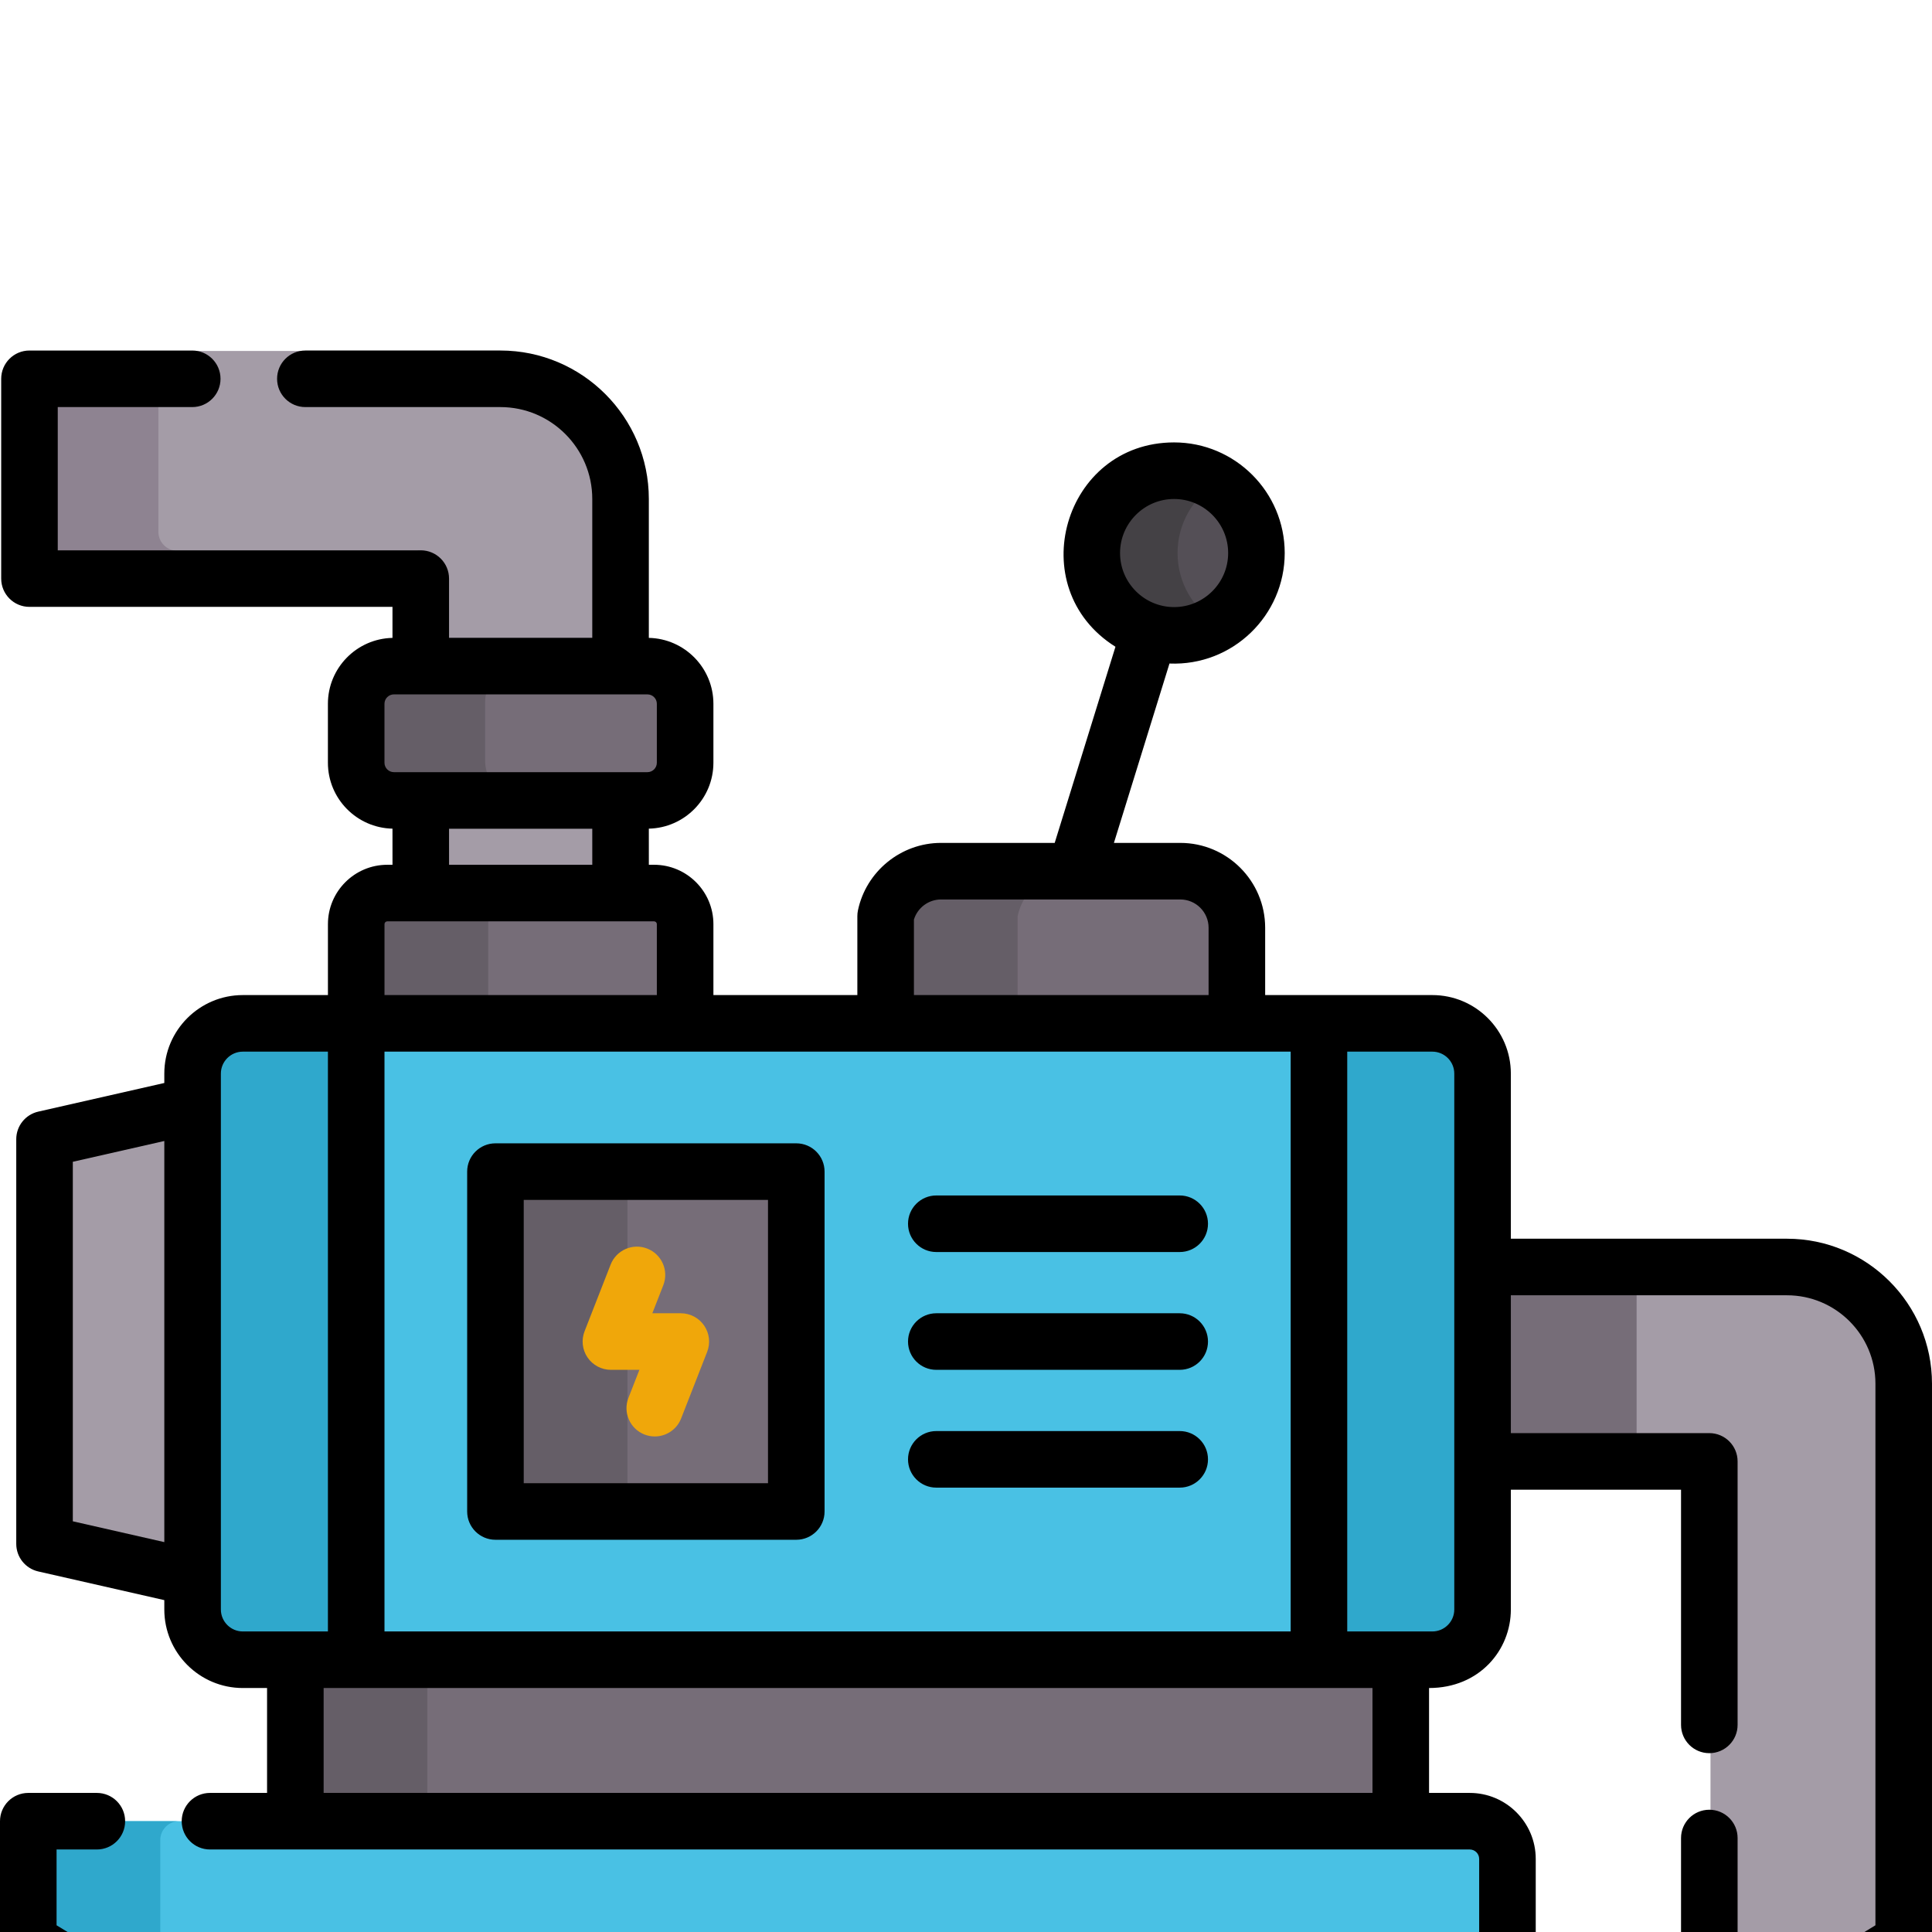 <svg width="512" height="512" viewBox="0 0 512 512" fill="none" xmlns="http://www.w3.org/2000/svg">
<g clip-path="url(#clip0)">
<path d="M505 366.133V560.132C505 562.819 502.753 565 499.985 565H458.311C455.543 565 453.296 562.819 453.296 560.132V386.189H337V336H473.957C491.098 336.001 505 349.495 505 366.133V366.133Z" fill="#A49CA7"/>
<path d="M337.109 335.769H433.719V387.287H337.109V335.769Z" fill="#766D78"/>
<path d="M78.271 422.992H371.215V482.637H78.271V422.992Z" fill="#766D78"/>
<path d="M78.271 422.994H113.249V482.637H78.271V422.994Z" fill="#655E67"/>
<path d="M131.791 93H11.997C9.237 93 7 95.237 7 97.997V140.946C7 143.706 9.237 145.943 11.997 145.943H110.698V264.393H163.641V124.849C163.64 107.26 149.381 93 131.791 93Z" fill="#A49CA7"/>
<path d="M173.329 236.667H102.639C98.087 236.667 94.398 240.357 94.398 244.908V274.365H181.571V244.908C181.57 240.356 177.881 236.667 173.329 236.667V236.667Z" fill="#766D78"/>
<path d="M170.762 176.028H103.577C98.058 176.028 93.583 180.502 93.583 186.022V201.638C93.583 207.157 98.057 211.632 103.577 211.632H170.762C176.281 211.632 180.756 207.158 180.756 201.638V186.022C180.755 180.502 176.281 176.028 170.762 176.028Z" fill="#766D78"/>
<path d="M46.975 145.947H11.997C9.239 145.947 7 143.708 7 140.95V97.997C7 95.239 9.239 93 11.997 93H46.975C44.217 93 41.978 95.239 41.978 97.997V140.95C41.978 143.708 44.217 145.947 46.975 145.947Z" fill="#8E8391"/>
<path d="M137.614 236.67C133.067 236.67 129.379 240.358 129.379 244.905V274.367H94.401V244.905C94.401 240.358 98.089 236.67 102.636 236.67H137.614Z" fill="#655E67"/>
<path d="M138.558 211.636H103.58C98.053 211.636 93.586 207.159 93.586 201.642V186.022C93.586 180.505 98.053 176.028 103.58 176.028H138.558C133.031 176.028 128.564 180.505 128.564 186.022V201.642C128.564 207.159 133.031 211.636 138.558 211.636Z" fill="#655E67"/>
<path d="M311.149 168.38C323.2 168.38 332.969 158.611 332.969 146.56C332.969 134.509 323.2 124.74 311.149 124.74C299.098 124.74 289.329 134.509 289.329 146.56C289.329 158.611 299.098 168.38 311.149 168.38Z" fill="#544F56"/>
<path d="M312.791 230.87H249.376C242.283 230.87 236.161 235.841 234.705 242.783V280.161H327.782V245.861C327.782 237.582 321.07 230.87 312.791 230.87V230.87Z" fill="#766D78"/>
<path d="M284.352 230.874C277.256 230.874 271.14 235.841 269.681 242.787V280.164H234.703V242.787C236.162 235.841 242.278 230.874 249.374 230.874H284.352Z" fill="#655E67"/>
<path d="M322.518 165.185C319.21 167.214 315.312 168.383 311.145 168.383C299.102 168.383 289.329 158.609 289.329 146.557C289.329 134.515 299.103 124.741 311.145 124.741C315.312 124.741 319.21 125.91 322.518 127.939C316.252 131.767 312.065 138.672 312.065 146.557C312.065 154.442 316.252 161.357 322.518 165.185V165.185Z" fill="#444145"/>
<path d="M72.719 422.992L15.689 410.029C13.414 409.512 11.8 407.489 11.8 405.156V305.893C11.8 303.56 13.414 301.538 15.689 301.02L72.719 288.057V422.992Z" fill="#A49CA7"/>
<path d="M94.398 271.201H349.536V439.848H94.398V271.201Z" fill="#49C1E4"/>
<path d="M94.398 439.848H64.351C56.999 439.848 51.039 433.888 51.039 426.536V284.513C51.039 277.161 56.999 271.201 64.351 271.201H94.397L94.398 439.848Z" fill="#2FA8CC"/>
<path d="M349.536 439.848H379.582C386.934 439.848 392.894 433.888 392.894 426.536V284.513C392.894 277.161 386.934 271.201 379.582 271.201H349.536V439.848Z" fill="#2FA8CC"/>
<path d="M206.027 400.559H136.295C133.535 400.559 131.298 398.322 131.298 395.562V315.486C131.298 312.726 133.535 310.489 136.295 310.489H206.027C208.787 310.489 211.024 312.726 211.024 315.486V395.562C211.024 398.322 208.787 400.559 206.027 400.559Z" fill="#766D78"/>
<path d="M394.489 580.186H12.492C9.732 580.186 7.495 577.949 7.495 575.189V487.634C7.495 484.874 9.732 482.637 12.492 482.637H394.489C397.249 482.637 399.486 484.874 399.486 487.634V575.189C399.486 577.949 397.249 580.186 394.489 580.186Z" fill="#49C1E4"/>
<path d="M171.273 400.558H136.295C133.537 400.558 131.298 398.319 131.298 395.561V315.491C131.298 312.723 133.537 310.494 136.295 310.494H171.273C168.515 310.494 166.276 312.723 166.276 315.491V395.561C166.276 398.319 168.515 400.558 171.273 400.558V400.558Z" fill="#655E67"/>
<path d="M47.47 580.186H12.492C9.734 580.186 7.495 577.947 7.495 575.189V487.634C7.495 484.876 9.734 482.637 12.492 482.637H47.47C44.712 482.637 42.473 484.876 42.473 487.634V575.189C42.473 577.947 44.712 580.186 47.47 580.186Z" fill="#2FA8CC"/>
<path d="M473.574 328.273H400.39V284.512C400.39 273.039 391.056 263.705 379.583 263.705C369.697 263.705 345.288 263.705 335.281 263.705V245.864C335.281 233.465 325.194 223.378 312.795 223.378H295.2L309.924 175.843C326.683 176.535 340.463 163.093 340.463 146.559C340.463 130.395 327.312 117.244 311.148 117.244C281.88 117.244 270.693 155.754 295.607 171.398L279.506 223.377H249.373C238.797 223.377 229.542 230.891 227.367 241.243C227.261 241.75 227.207 242.267 227.207 242.785V263.704H189.061V244.903C189.061 236.23 182.004 229.173 173.331 229.173H171.952L171.948 219.601C181.417 219.398 189.061 211.648 189.061 202.131V186.515C189.061 176.998 181.417 169.248 171.948 169.045V132.236C171.948 110.541 154.298 92.89 132.602 92.89H80.925C76.785 92.89 73.43 96.246 73.43 100.385C73.43 104.524 76.786 107.88 80.925 107.88H132.603C146.032 107.88 156.958 118.806 156.958 132.235V169.027H119.001V153.333C119.001 149.193 115.645 145.838 111.506 145.838H15.306V107.881H50.944C55.084 107.881 58.439 104.525 58.439 100.386C58.439 96.247 55.084 92.891 50.944 92.891H7.811C3.671 92.891 0.316 96.247 0.316 100.386V153.333C0.316 157.473 3.672 160.828 7.811 160.828H104.011V169.047C94.543 169.25 86.899 177.001 86.899 186.517V202.133C86.899 211.649 94.543 219.4 104.011 219.603L104.015 229.175H102.636C93.963 229.175 86.906 236.232 86.906 244.905V263.706H64.351C52.878 263.706 43.544 273.04 43.544 284.513V287.002L10.142 294.591C6.729 295.366 4.307 298.4 4.307 301.9V409.143C4.307 412.642 6.728 415.676 10.14 416.451L43.544 424.049V426.536C43.544 438.009 52.878 447.343 64.351 447.343H70.775V475.142H55.648C51.508 475.142 48.153 478.498 48.153 482.637C48.153 486.777 51.509 490.132 55.648 490.132H389.497C390.875 490.132 391.995 491.253 391.995 492.63V518.15C376.159 515.32 359.577 518.253 345.288 526.961C328.534 537.172 307.718 537.173 290.964 526.961C269.397 513.817 242.603 513.816 221.036 526.961C204.282 537.172 183.466 537.173 166.712 526.961C145.145 513.817 118.351 513.816 96.784 526.961C80.03 537.173 59.214 537.173 42.46 526.961L14.991 510.219V490.132H25.667C29.807 490.132 33.162 486.776 33.162 482.637C33.162 478.498 29.806 475.142 25.667 475.142H7.495C3.355 475.142 0 478.498 0 482.637V580.186C0 584.325 3.356 587.681 7.495 587.681H504.504C508.644 587.681 511.999 584.325 511.999 580.186C511.999 491.68 511.999 462.177 511.999 366.699C512 345.511 494.762 328.273 473.574 328.273ZM311.149 132.236C319.047 132.236 325.474 138.662 325.474 146.56C325.474 154.458 319.048 160.885 311.149 160.885C303.251 160.885 296.825 154.459 296.825 146.56C296.825 138.661 303.251 132.236 311.149 132.236ZM43.545 408.676L19.298 403.161V307.884L43.545 302.375V408.676ZM242.198 243.702C243.145 240.577 246.065 238.369 249.374 238.369H312.794C316.927 238.369 320.289 241.731 320.289 245.864V263.705H242.198V243.702ZM101.889 202.133V186.517C101.889 185.139 103.01 184.019 104.387 184.019H171.572C172.95 184.019 174.07 185.14 174.07 186.517V202.133C174.07 203.511 172.949 204.631 171.572 204.631H104.387C103.01 204.632 101.889 203.511 101.889 202.133ZM156.958 219.622L156.962 229.175H119.005L119.001 219.622H156.958ZM101.896 244.905C101.896 244.498 102.228 244.166 102.635 244.166H173.331C173.738 244.166 174.07 244.498 174.07 244.905V263.706H101.895V244.905H101.896ZM101.893 278.696H342.041V432.352H101.893V278.696ZM64.351 432.352C61.144 432.352 58.535 429.743 58.535 426.536V284.513C58.535 281.306 61.144 278.697 64.351 278.697H86.902V432.353C81.691 432.352 69.414 432.352 64.351 432.352ZM363.723 475.142H85.766V447.343H363.722V475.142H363.723ZM371.218 432.348C371.189 432.348 371.16 432.352 371.131 432.352H357.032V278.696H379.583C382.79 278.696 385.399 281.305 385.399 284.512V426.536C385.399 429.743 382.79 432.352 379.583 432.352H371.305C371.276 432.352 371.247 432.348 371.218 432.348ZM497.009 572.691C487.63 572.691 25.902 572.691 14.99 572.691V527.775L34.657 539.762C56.224 552.907 83.018 552.907 104.585 539.762C121.339 529.551 142.155 529.55 158.909 539.762C180.477 552.907 207.27 552.907 228.837 539.762C245.591 529.551 266.407 529.55 283.161 539.762C304.729 552.907 331.522 552.907 353.089 539.762C370.186 529.341 391.03 529.776 407.413 539.762C428.98 552.906 455.775 552.906 477.341 539.762L497.008 527.775C497.009 538.331 497.009 550.155 497.009 572.691ZM497.009 510.219C467.22 528.375 466.656 529.055 460.482 531.351V487.094C460.482 482.955 457.126 479.599 452.987 479.599C448.848 479.599 445.492 482.955 445.492 487.094V534.521C426.02 535.693 416.508 526.833 406.986 522.685V492.631C406.986 482.988 399.14 475.142 389.497 475.142H378.714V447.343C392.056 447.343 400.39 437.294 400.39 426.536V394.781H445.492V457.112C445.492 461.251 448.848 464.607 452.987 464.607C457.126 464.607 460.482 461.251 460.482 457.112V387.286C460.482 383.147 457.126 379.791 452.987 379.791H400.39V343.264H473.574C486.497 343.264 497.01 353.777 497.01 366.699V510.219H497.009Z" fill="black"/>
<path d="M211.024 302.994H131.298C127.158 302.994 123.803 306.35 123.803 310.489V400.559C123.803 404.699 127.159 408.054 131.298 408.054H211.024C215.164 408.054 218.519 404.698 218.519 400.559V310.489C218.52 306.35 215.164 302.994 211.024 302.994V302.994ZM203.529 393.064H138.794V317.985H203.529V393.064Z" fill="black"/>
<path d="M312.635 316.811H248.13C243.991 316.811 240.635 320.167 240.635 324.306C240.635 328.446 243.991 331.801 248.13 331.801H312.635C316.774 331.801 320.13 328.445 320.13 324.306C320.131 320.167 316.775 316.811 312.635 316.811Z" fill="black"/>
<path d="M312.635 348.029H248.13C243.991 348.029 240.635 351.385 240.635 355.524C240.635 359.663 243.991 363.019 248.13 363.019H312.635C316.774 363.019 320.13 359.663 320.13 355.524C320.13 351.385 316.775 348.029 312.635 348.029Z" fill="black"/>
<path d="M312.635 379.247H248.13C243.991 379.247 240.635 382.603 240.635 386.742C240.635 390.881 243.991 394.237 248.13 394.237H312.635C316.774 394.237 320.13 390.881 320.13 386.742C320.13 382.603 316.775 379.247 312.635 379.247Z" fill="black"/>
<path d="M161.899 363.02H169.447L166.543 370.452C165.036 374.307 166.94 378.654 170.796 380.161C171.692 380.511 172.615 380.677 173.522 380.677C176.519 380.677 179.348 378.868 180.505 375.908L187.405 358.253C188.307 355.946 188.011 353.343 186.614 351.298C185.217 349.253 182.901 348.03 180.424 348.03H172.876L175.78 340.598C177.287 336.743 175.383 332.396 171.527 330.889C167.672 329.38 163.324 331.285 161.818 335.142L154.918 352.797C154.016 355.104 154.312 357.707 155.709 359.752C157.105 361.796 159.422 363.02 161.899 363.02V363.02Z" fill="#F0A70A"/>
</g>
<defs>
<clipPath id="clip0">
<rect width="512" height="512" fill="white"/>
</clipPath>
</defs>
</svg>
